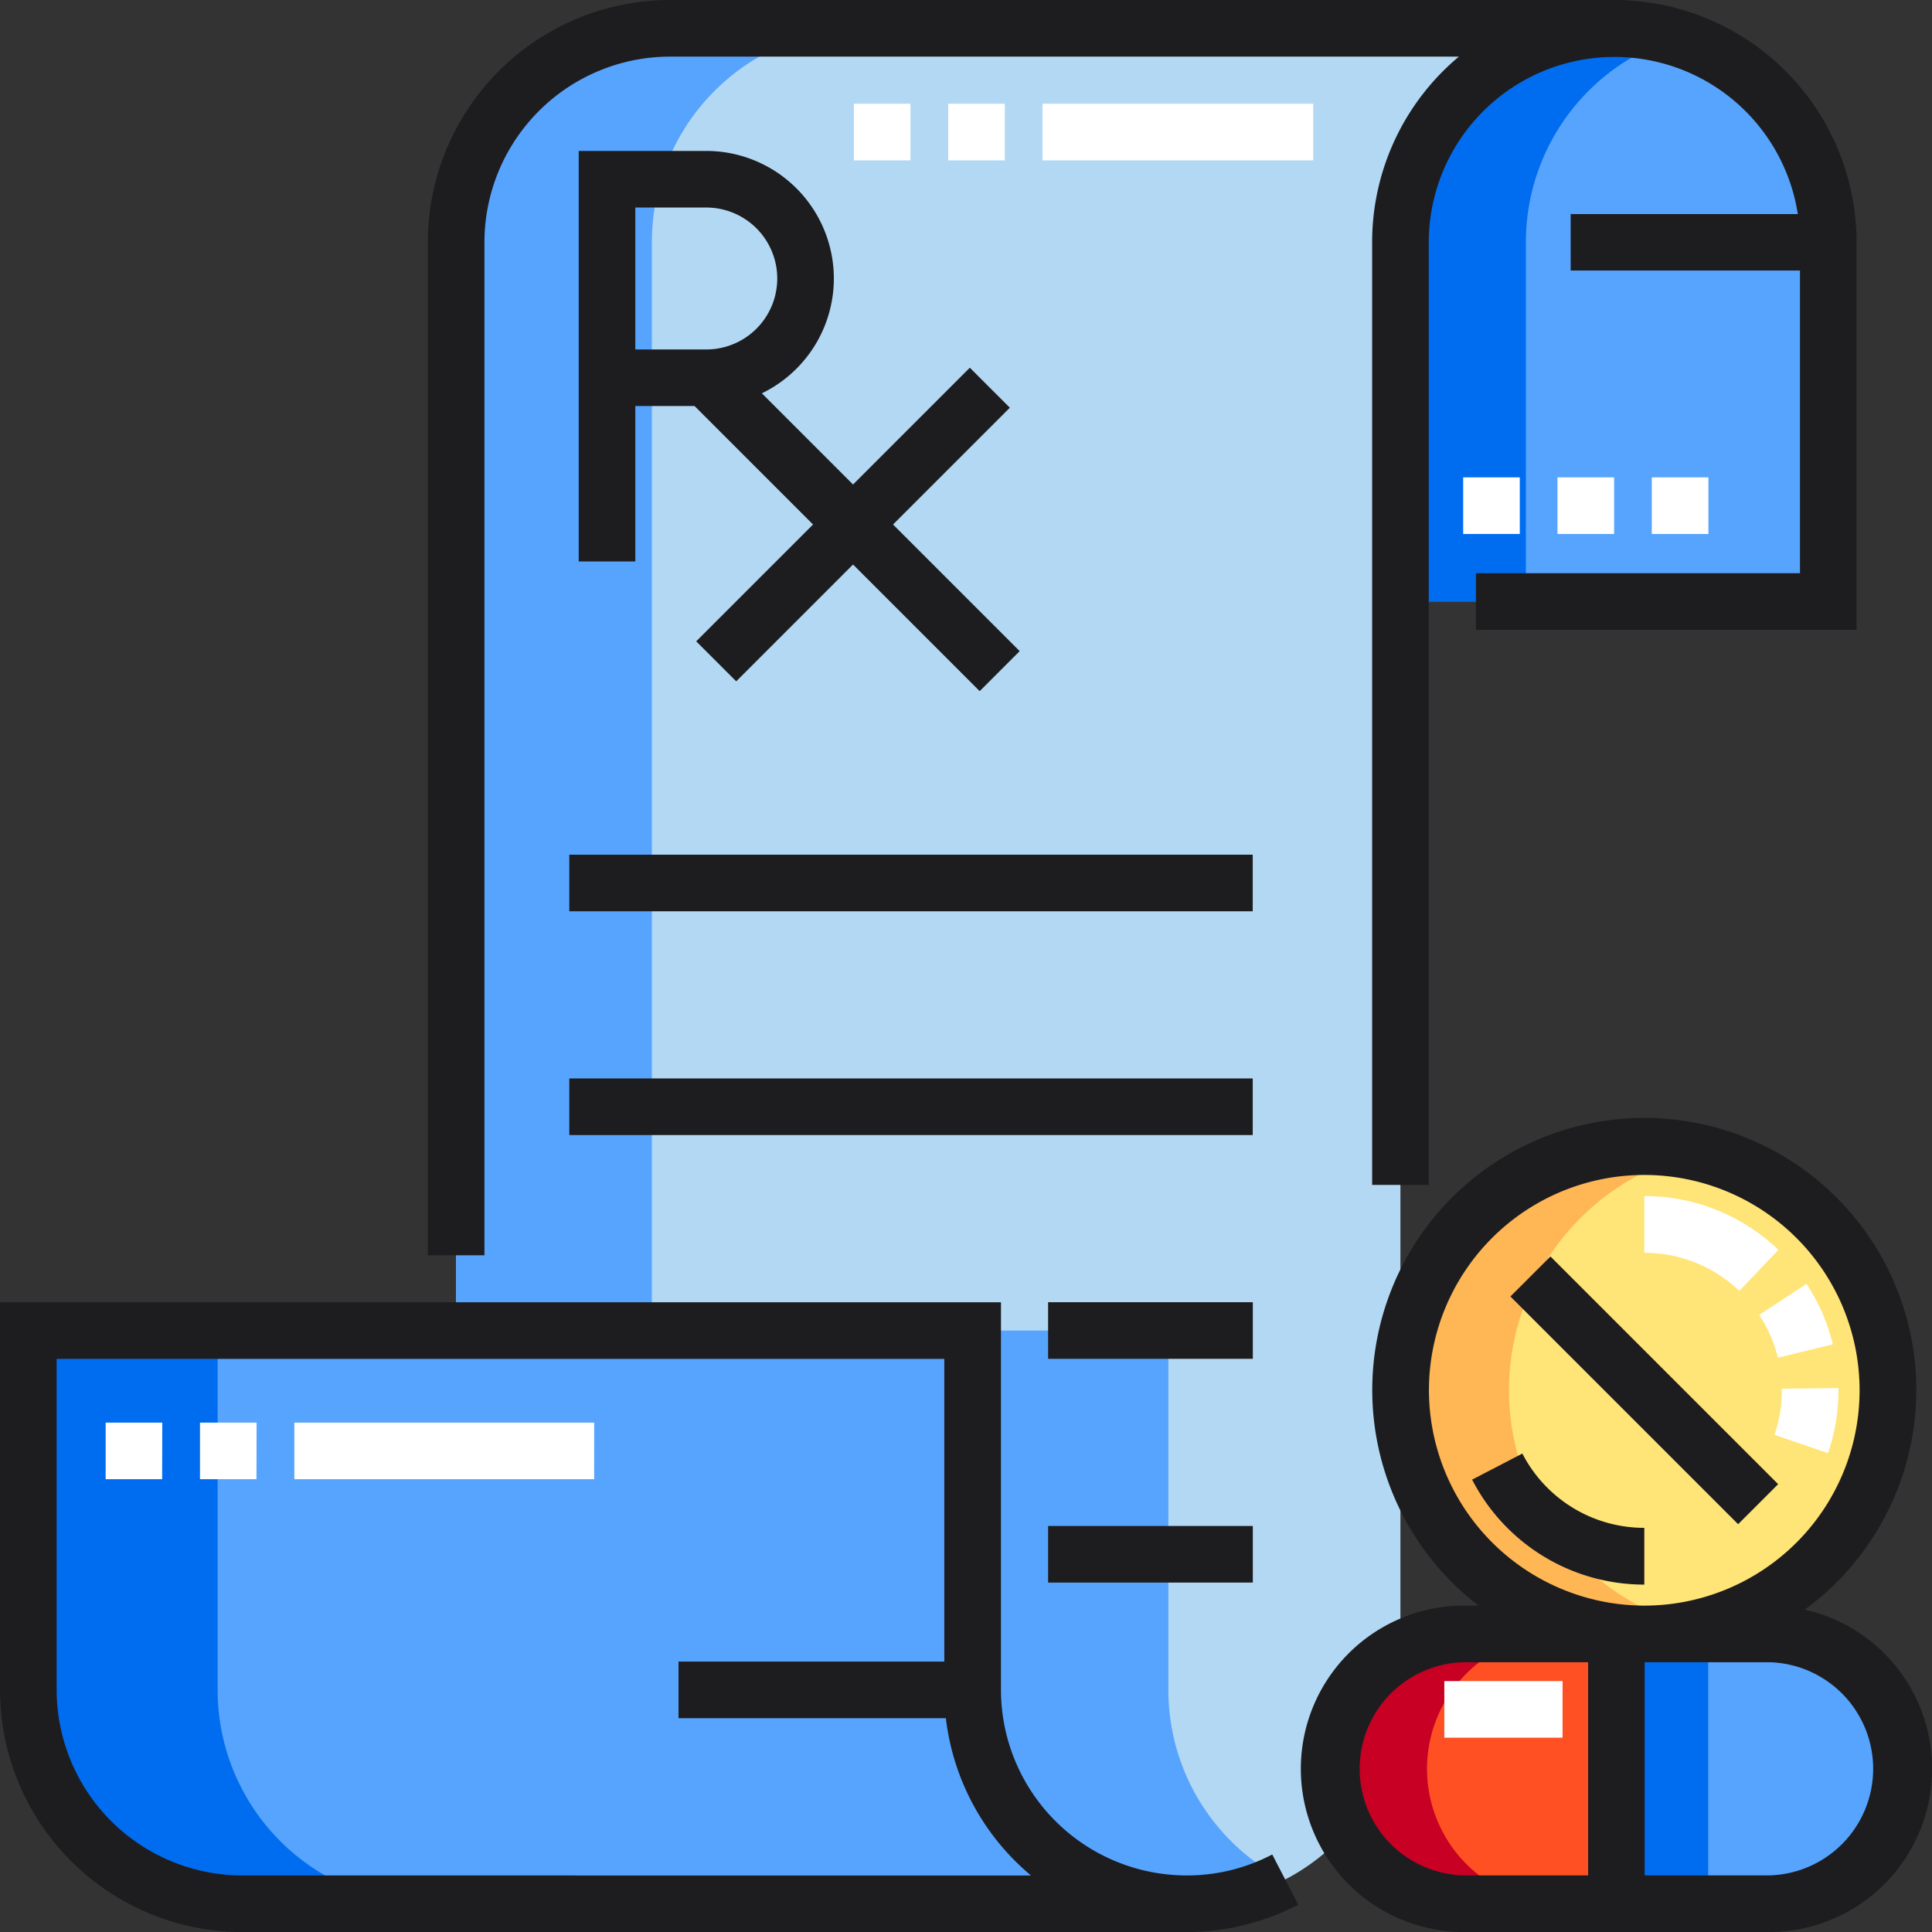 <svg id="prescription" xmlns="http://www.w3.org/2000/svg" width="41.193" height="41.193" viewBox="0 0 41.193 41.193">
  <rect x="0" y="0" width="41.193" height="41.193" fill="#333333" stroke="none"/>
  <path id="Path_17383" data-name="Path 17383" d="M162.991,51.733h-2.116V47.5h2.116a2.116,2.116,0,0,1,2.116,2.116h0A2.116,2.116,0,0,1,162.991,51.733Z" transform="translate(-147.932 -43.678)" fill="#ff5023"/>
  <path id="Path_17384" data-name="Path 17384" d="M27.634,360.26a4.561,4.561,0,0,0,4.561,4.561H12.061A4.561,4.561,0,0,1,7.5,360.26V352.6H27.634Z" transform="translate(-6.897 -324.23)" fill="#57a4ff"/>
  <path id="Path_17385" data-name="Path 17385" d="M11.537,360.26V352.6H7.5v7.661a4.561,4.561,0,0,0,4.561,4.561H16.1A4.561,4.561,0,0,1,11.537,360.26Z" transform="translate(-6.897 -324.23)" fill="#006df0"/>
  <path id="Path_17386" data-name="Path 17386" d="M358.368,438.76h-3.249a2.876,2.876,0,0,1-2.876-2.876h0a2.876,2.876,0,0,1,2.876-2.876h3.249Z" transform="translate(-323.903 -398.17)" fill="#ff5023"/>
  <path id="Path_17387" data-name="Path 17387" d="M354.329,435.884h0a2.876,2.876,0,0,1,2.876-2.876h-2.086a2.876,2.876,0,0,0-2.876,2.876h0a2.876,2.876,0,0,0,2.876,2.876H357.2A2.876,2.876,0,0,1,354.329,435.884Z" transform="translate(-323.903 -398.17)" fill="#c70024"/>
  <path id="Path_17388" data-name="Path 17388" d="M428.371,433.007h3.249a2.876,2.876,0,0,1,2.876,2.876h0a2.876,2.876,0,0,1-2.876,2.876h-3.249Z" transform="translate(-393.906 -398.169)" fill="#57a4ff"/>
  <rect id="Rectangle_2906" data-name="Rectangle 2906" width="1.956" height="5.752" transform="translate(34.465 34.838)" fill="#006df0"/>
  <circle id="Ellipse_530" data-name="Ellipse 530" cx="5.194" cy="5.194" r="5.194" transform="translate(29.864 24.45)" fill="#ffe477"/>
  <path id="Path_17389" data-name="Path 17389" d="M373.5,309.081a5.2,5.2,0,0,1,4.041-5.064,5.194,5.194,0,1,0,0,10.128A5.2,5.2,0,0,1,373.5,309.081Z" transform="translate(-341.327 -279.438)" fill="#ffb655"/>
  <path id="Path_17390" data-name="Path 17390" d="M380.247,19.721h-9.122V12.061A4.561,4.561,0,0,1,375.686,7.5h0a4.561,4.561,0,0,1,4.561,4.561v7.661Z" transform="translate(-341.266 -6.897)" fill="#57a4ff"/>
  <path id="Path_17391" data-name="Path 17391" d="M377.023,7.7a4.56,4.56,0,0,0-1.337-.2h0a4.561,4.561,0,0,0-4.561,4.561v7.661H373.8V12.061A4.562,4.562,0,0,1,377.023,7.7Z" transform="translate(-341.266 -6.897)" fill="#006df0"/>
  <path id="Path_17392" data-name="Path 17392" d="M139.49,44.611h0a2.875,2.875,0,0,1,1.519-2.536V12.061A4.561,4.561,0,0,1,145.57,7.5H125.436a4.561,4.561,0,0,0-4.561,4.561v23.2h11.012v7.661a4.561,4.561,0,0,0,4.561,4.561h0a4.549,4.549,0,0,0,3.388-1.507A2.863,2.863,0,0,1,139.49,44.611Z" transform="translate(-111.15 -6.897)" fill="#b3d8f4"/>
  <g id="Group_8525" data-name="Group 8525" transform="translate(9.725 0.603)">
    <path id="Path_17393" data-name="Path 17393" d="M129.61,7.5h-4.174a4.561,4.561,0,0,0-4.561,4.561v23.2h4.174v-23.2A4.561,4.561,0,0,1,129.61,7.5Z" transform="translate(-120.875 -7.5)" fill="#57a4ff"/>
    <path id="Path_17394" data-name="Path 17394" d="M261.924,360.26V352.6H257.75v7.661a4.561,4.561,0,0,0,4.561,4.561h0a4.539,4.539,0,0,0,2.088-.505A4.559,4.559,0,0,1,261.924,360.26Z" transform="translate(-246.738 -324.834)" fill="#57a4ff"/>
  </g>
  <g id="Group_8526" data-name="Group 8526" transform="translate(2.253 2.212)">
    <path id="Path_17395" data-name="Path 17395" d="M392.965,127.707h-1.207V126.5h1.207Zm-2.011,0h-1.207V126.5h1.207Zm-2.011,0h-1.207V126.5h1.207Z" transform="translate(-358.792 -118.534)" fill="#fff"/>
    <path id="Path_17396" data-name="Path 17396" d="M38.415,378.207H32.023V377h6.393Zm-7.2,0H30.011V377h1.207Zm-2.011,0H28V377h1.207Z" transform="translate(-28 -348.88)" fill="#fff"/>
    <path id="Path_17397" data-name="Path 17397" d="M236.066,28.7h-5.771V27.493h5.771Zm-6.575,0h-1.207V27.493h1.207Zm-2.011,0h-1.207V27.493h1.207Z" transform="translate(-210.32 -27.493)" fill="#fff"/>
    <rect id="Rectangle_2907" data-name="Rectangle 2907" width="2.521" height="1.207" transform="translate(28.542 33.631)" fill="#fff"/>
    <path id="Path_17398" data-name="Path 17398" d="M439.666,322.481l-1.142-.39a2.929,2.929,0,0,0,.157-.949v-.035l1.207-.014v.049A4.13,4.13,0,0,1,439.666,322.481Zm-1.068-2.035a2.906,2.906,0,0,0-.4-.912l1.009-.663a4.112,4.112,0,0,1,.561,1.29Zm-.823-1.424a2.919,2.919,0,0,0-2.026-.812V317a4.12,4.12,0,0,1,2.86,1.147Z" transform="translate(-402.943 -293.71)" fill="#fff"/>
  </g>
  <g id="Group_8527" data-name="Group 8527">
    <path id="Path_17399" data-name="Path 17399" d="M158.814,42.72a2.723,2.723,0,0,0-2.72-2.72h-2.72v8.753h1.207V45.439h1.263l2.526,2.526-2.491,2.491.853.853,2.491-2.491,2.7,2.7.853-.853-2.7-2.7,2.49-2.49-.853-.853-2.49,2.49-1.944-1.944A2.723,2.723,0,0,0,158.814,42.72Zm-2.72,1.513h-1.513V41.207h1.513a1.513,1.513,0,0,1,0,3.026Z" transform="translate(-141.035 -36.782)" fill="#1d1d1f"/>
    <rect id="Rectangle_2908" data-name="Rectangle 2908" width="14.572" height="1.207" transform="translate(12.138 18.223)" fill="#1d1d1f"/>
    <rect id="Rectangle_2909" data-name="Rectangle 2909" width="14.572" height="1.207" transform="translate(12.138 22.994)" fill="#1d1d1f"/>
    <rect id="Rectangle_2910" data-name="Rectangle 2910" width="4.365" height="1.207" transform="translate(22.347 27.765)" fill="#1d1d1f"/>
    <rect id="Rectangle_2911" data-name="Rectangle 2911" width="4.365" height="1.207" transform="translate(22.347 32.536)" fill="#1d1d1f"/>
    <path id="Path_17400" data-name="Path 17400" d="M355.484,306.862a5.8,5.8,0,1,0-6.956-.086h-.308a3.479,3.479,0,1,0,0,6.959h6.5a3.479,3.479,0,0,0,.766-6.873Zm-8.012-4.677a4.591,4.591,0,1,1,4.591,4.591A4.6,4.6,0,0,1,347.472,302.186Zm3.394,10.343h-2.646a2.273,2.273,0,0,1,0-4.545h2.646Zm3.852,0h-2.646v-4.545h2.646a2.273,2.273,0,0,1,0,4.545Z" transform="translate(-317.005 -272.542)" fill="#1d1d1f"/>
    <path id="Path_17401" data-name="Path 17401" d="M393.739,388V386.79a2.925,2.925,0,0,1-2.6-1.584l-1.071.556A4.128,4.128,0,0,0,393.739,388Z" transform="translate(-358.68 -354.214)" fill="#1d1d1f"/>
    <rect id="Rectangle_2912" data-name="Rectangle 2912" width="6.866" height="1.207" transform="translate(37.059 32.498) rotate(-135)" fill="#1d1d1f"/>
    <path id="Path_17402" data-name="Path 17402" d="M114.582,5.164a3.962,3.962,0,0,1,3.957-3.957h16.82a5.155,5.155,0,0,0-1.85,3.957v20.1h1.207V5.164a3.958,3.958,0,0,1,7.869-.6h-4.843V5.768h4.889v6.454h-6.909v1.207h8.116V5.164A5.17,5.17,0,0,0,138.673,0H118.539a5.17,5.17,0,0,0-5.164,5.164v21.6h1.207V5.164Z" transform="translate(-104.253)" fill="#1d1d1f"/>
    <path id="Path_17403" data-name="Path 17403" d="M27.126,356.874a3.909,3.909,0,0,1-1.827.447,3.962,3.962,0,0,1-3.957-3.957V345.1H0v8.264a5.17,5.17,0,0,0,5.164,5.164H25.3a5.176,5.176,0,0,0,2.381-.583Zm-21.961.447a3.962,3.962,0,0,1-3.957-3.957v-7.057H20.134v6.454H14.467v1.207h5.7a5.159,5.159,0,0,0,1.815,3.354Z" transform="translate(0 -317.334)" fill="#1d1d1f"/>
  </g>
</svg>
